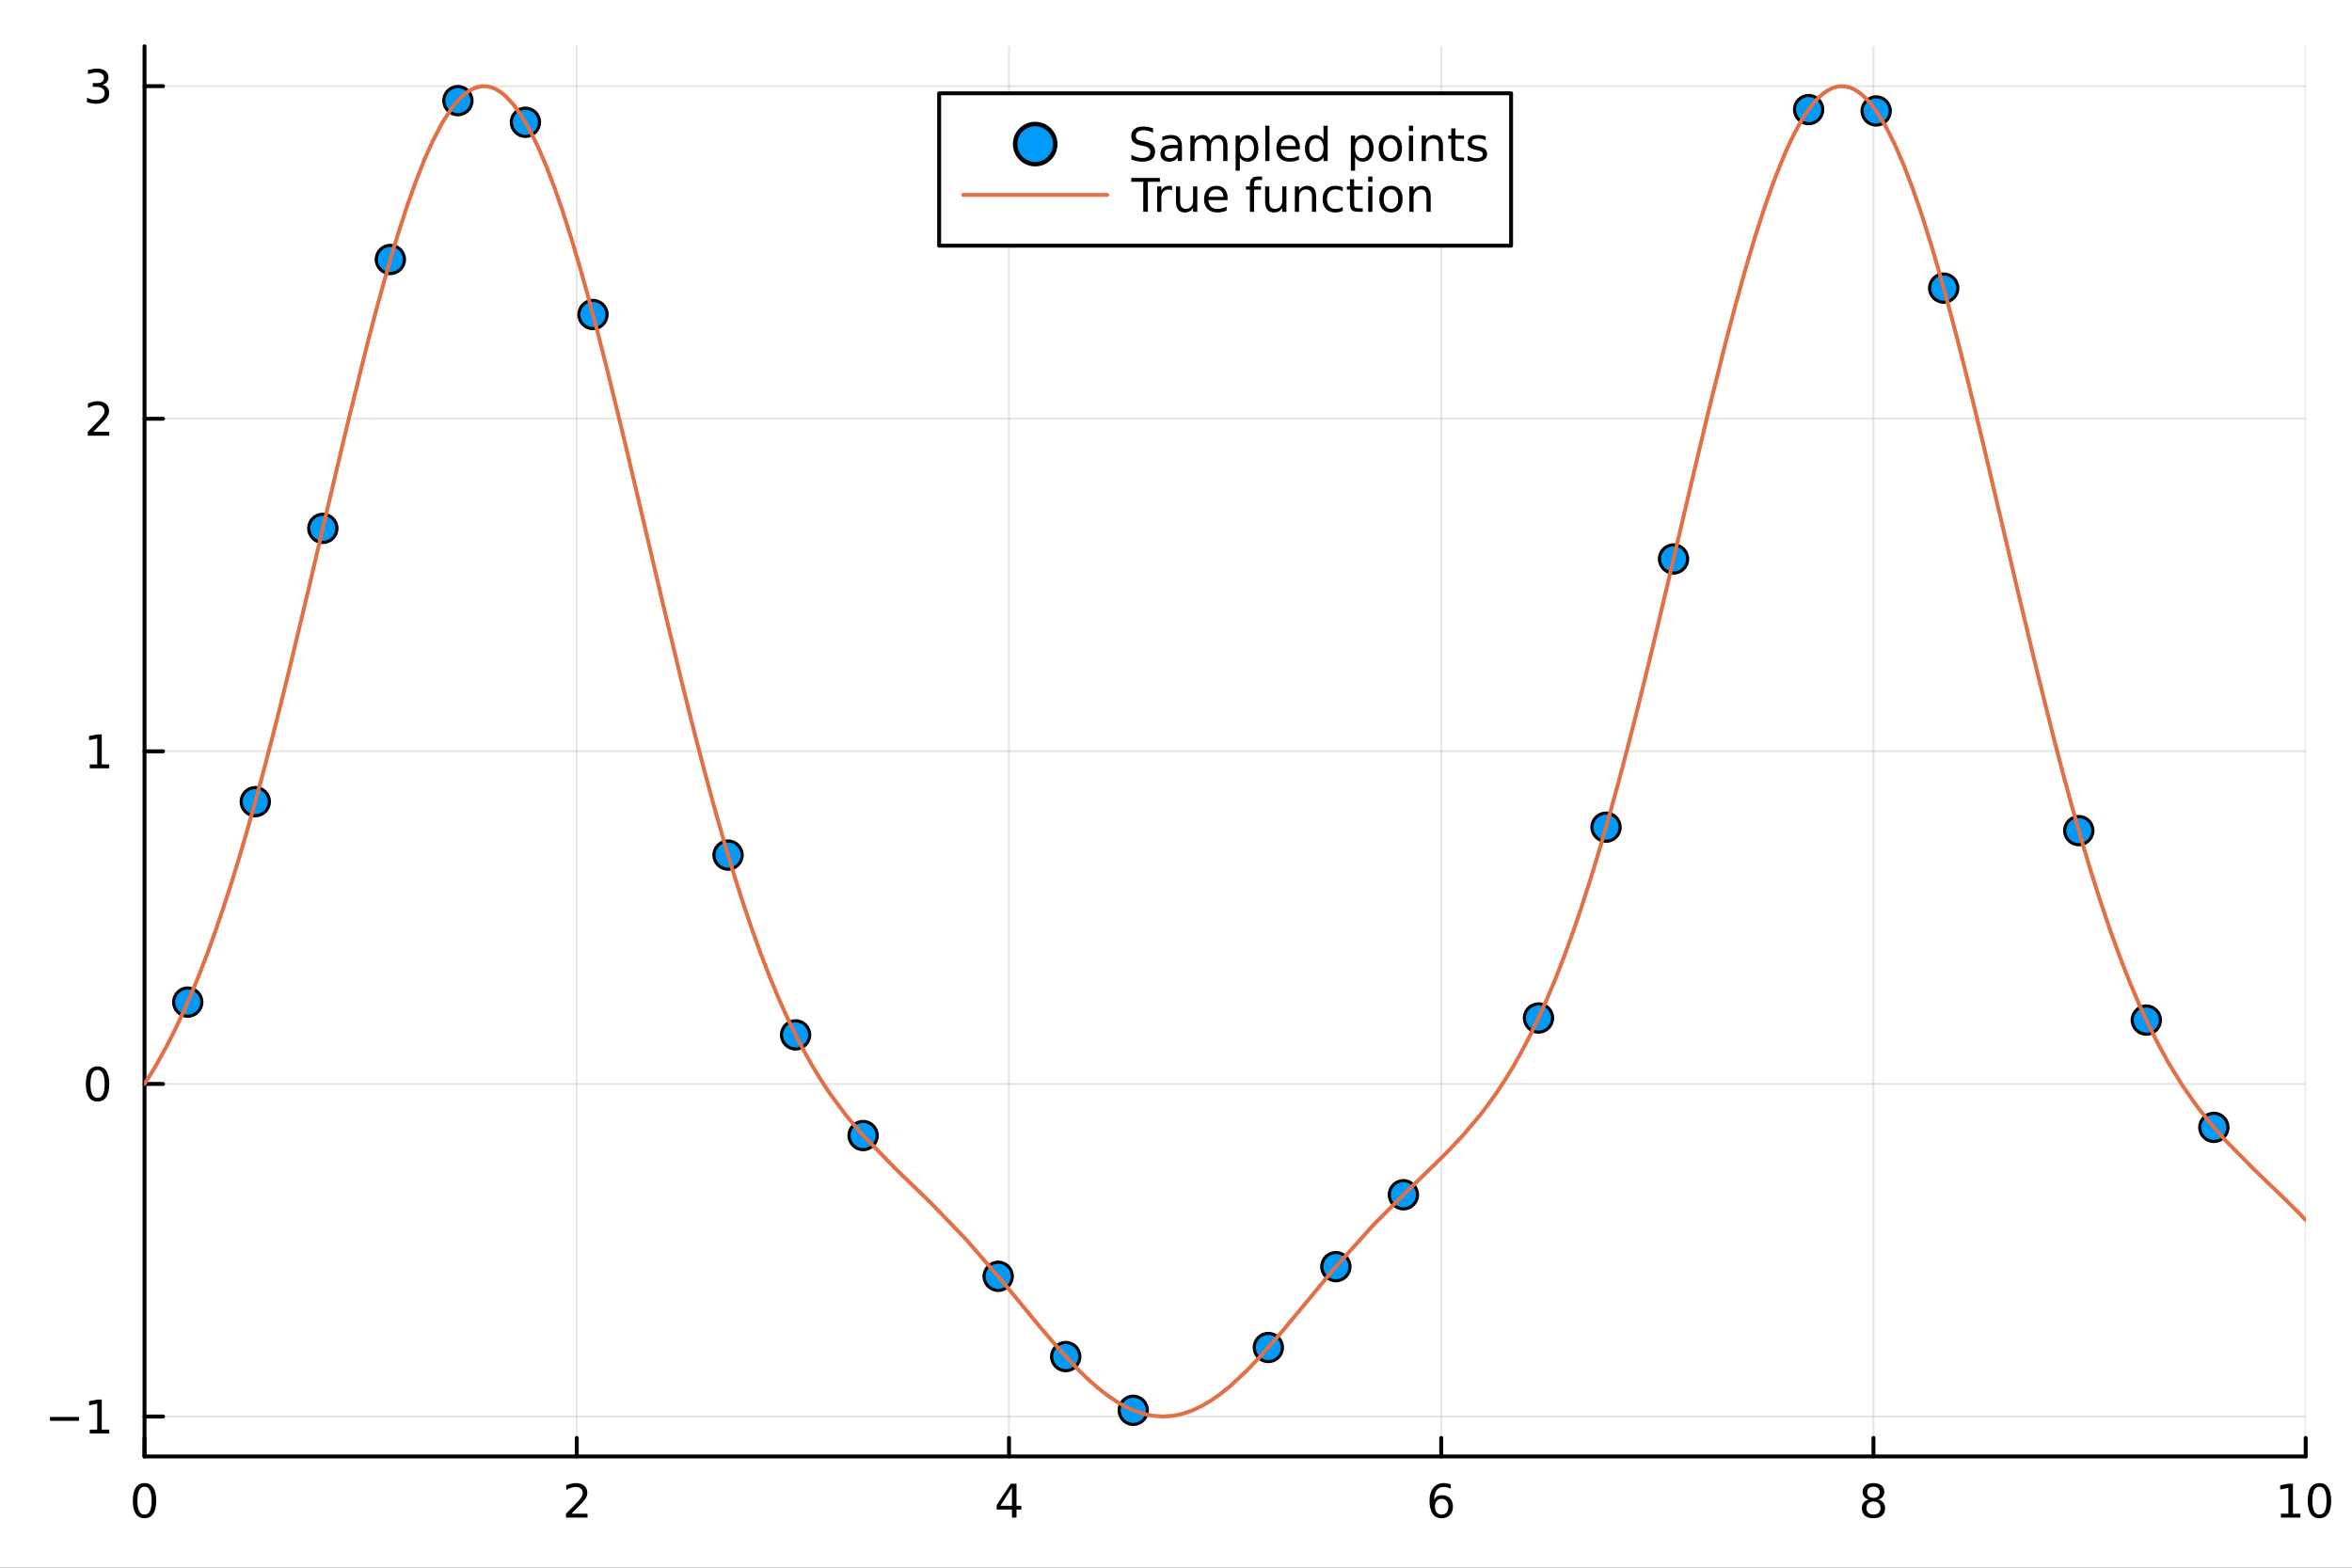 <?xml version="1.0" encoding="utf-8"?>
<svg xmlns="http://www.w3.org/2000/svg" xmlns:xlink="http://www.w3.org/1999/xlink" width="600" height="400" viewBox="0 0 2400 1600">
<rect x="0" y="0" width="2400" height="1600" fill="#333333" stroke="none"/>
<defs>
  <clipPath id="clip750">
    <rect x="0" y="0" width="2400" height="1600"/>
  </clipPath>
</defs>
<path clip-path="url(#clip750)" d="M0 1600 L2400 1600 L2400 0 L0 0  Z" fill="#ffffff" fill-rule="evenodd" fill-opacity="1"/>
<defs>
  <clipPath id="clip751">
    <rect x="480" y="0" width="1681" height="1600"/>
  </clipPath>
</defs>
<path clip-path="url(#clip750)" d="M147.478 1486.45 L2352.76 1486.45 L2352.76 47.244 L147.478 47.244  Z" fill="#ffffff" fill-rule="evenodd" fill-opacity="1"/>
<defs>
  <clipPath id="clip752">
    <rect x="147" y="47" width="2206" height="1440"/>
  </clipPath>
</defs>
<polyline clip-path="url(#clip752)" style="stroke:#000000; stroke-linecap:round; stroke-linejoin:round; stroke-width:2; stroke-opacity:0.1; fill:none" points="147.478,1486.45 147.478,47.244 "/>
<polyline clip-path="url(#clip752)" style="stroke:#000000; stroke-linecap:round; stroke-linejoin:round; stroke-width:2; stroke-opacity:0.1; fill:none" points="588.534,1486.45 588.534,47.244 "/>
<polyline clip-path="url(#clip752)" style="stroke:#000000; stroke-linecap:round; stroke-linejoin:round; stroke-width:2; stroke-opacity:0.1; fill:none" points="1029.59,1486.45 1029.59,47.244 "/>
<polyline clip-path="url(#clip752)" style="stroke:#000000; stroke-linecap:round; stroke-linejoin:round; stroke-width:2; stroke-opacity:0.1; fill:none" points="1470.64,1486.45 1470.64,47.244 "/>
<polyline clip-path="url(#clip752)" style="stroke:#000000; stroke-linecap:round; stroke-linejoin:round; stroke-width:2; stroke-opacity:0.1; fill:none" points="1911.7,1486.45 1911.7,47.244 "/>
<polyline clip-path="url(#clip752)" style="stroke:#000000; stroke-linecap:round; stroke-linejoin:round; stroke-width:2; stroke-opacity:0.1; fill:none" points="2352.76,1486.45 2352.76,47.244 "/>
<polyline clip-path="url(#clip750)" style="stroke:#000000; stroke-linecap:round; stroke-linejoin:round; stroke-width:4; stroke-opacity:1; fill:none" points="147.478,1486.45 2352.76,1486.45 "/>
<polyline clip-path="url(#clip750)" style="stroke:#000000; stroke-linecap:round; stroke-linejoin:round; stroke-width:4; stroke-opacity:1; fill:none" points="147.478,1486.45 147.478,1467.55 "/>
<polyline clip-path="url(#clip750)" style="stroke:#000000; stroke-linecap:round; stroke-linejoin:round; stroke-width:4; stroke-opacity:1; fill:none" points="588.534,1486.45 588.534,1467.55 "/>
<polyline clip-path="url(#clip750)" style="stroke:#000000; stroke-linecap:round; stroke-linejoin:round; stroke-width:4; stroke-opacity:1; fill:none" points="1029.59,1486.45 1029.59,1467.55 "/>
<polyline clip-path="url(#clip750)" style="stroke:#000000; stroke-linecap:round; stroke-linejoin:round; stroke-width:4; stroke-opacity:1; fill:none" points="1470.64,1486.45 1470.64,1467.55 "/>
<polyline clip-path="url(#clip750)" style="stroke:#000000; stroke-linecap:round; stroke-linejoin:round; stroke-width:4; stroke-opacity:1; fill:none" points="1911.7,1486.45 1911.7,1467.55 "/>
<polyline clip-path="url(#clip750)" style="stroke:#000000; stroke-linecap:round; stroke-linejoin:round; stroke-width:4; stroke-opacity:1; fill:none" points="2352.76,1486.45 2352.76,1467.55 "/>
<path clip-path="url(#clip750)" d="M147.478 1517.37 Q143.867 1517.37 142.038 1520.93 Q140.233 1524.47 140.233 1531.6 Q140.233 1538.71 142.038 1542.27 Q143.867 1545.82 147.478 1545.82 Q151.112 1545.82 152.918 1542.27 Q154.746 1538.71 154.746 1531.6 Q154.746 1524.47 152.918 1520.93 Q151.112 1517.37 147.478 1517.37 M147.478 1513.66 Q153.288 1513.66 156.344 1518.27 Q159.422 1522.85 159.422 1531.6 Q159.422 1540.33 156.344 1544.94 Q153.288 1549.52 147.478 1549.52 Q141.668 1549.52 138.589 1544.94 Q135.534 1540.33 135.534 1531.6 Q135.534 1522.85 138.589 1518.27 Q141.668 1513.66 147.478 1513.66 Z" fill="#000000" fill-rule="nonzero" fill-opacity="1" /><path clip-path="url(#clip750)" d="M583.186 1544.91 L599.506 1544.91 L599.506 1548.85 L577.561 1548.85 L577.561 1544.91 Q580.223 1542.16 584.807 1537.53 Q589.413 1532.88 590.594 1531.53 Q592.839 1529.01 593.719 1527.27 Q594.621 1525.51 594.621 1523.82 Q594.621 1521.07 592.677 1519.33 Q590.756 1517.6 587.654 1517.6 Q585.455 1517.6 583.001 1518.36 Q580.571 1519.13 577.793 1520.68 L577.793 1515.95 Q580.617 1514.82 583.071 1514.24 Q585.524 1513.66 587.561 1513.66 Q592.932 1513.66 596.126 1516.35 Q599.32 1519.03 599.32 1523.52 Q599.32 1525.65 598.51 1527.57 Q597.723 1529.47 595.617 1532.07 Q595.038 1532.74 591.936 1535.95 Q588.834 1539.15 583.186 1544.91 Z" fill="#000000" fill-rule="nonzero" fill-opacity="1" /><path clip-path="url(#clip750)" d="M1032.6 1518.36 L1020.79 1536.81 L1032.6 1536.81 L1032.6 1518.36 M1031.37 1514.29 L1037.25 1514.29 L1037.25 1536.81 L1042.18 1536.81 L1042.18 1540.7 L1037.25 1540.7 L1037.25 1548.85 L1032.6 1548.85 L1032.6 1540.7 L1017 1540.7 L1017 1536.19 L1031.37 1514.29 Z" fill="#000000" fill-rule="nonzero" fill-opacity="1" /><path clip-path="url(#clip750)" d="M1471.05 1529.7 Q1467.9 1529.7 1466.05 1531.86 Q1464.22 1534.01 1464.22 1537.76 Q1464.22 1541.49 1466.05 1543.66 Q1467.9 1545.82 1471.05 1545.82 Q1474.2 1545.82 1476.03 1543.66 Q1477.88 1541.49 1477.88 1537.76 Q1477.88 1534.01 1476.03 1531.86 Q1474.2 1529.7 1471.05 1529.7 M1480.33 1515.05 L1480.33 1519.31 Q1478.57 1518.48 1476.77 1518.04 Q1474.98 1517.6 1473.23 1517.6 Q1468.6 1517.6 1466.14 1520.72 Q1463.71 1523.85 1463.36 1530.17 Q1464.73 1528.15 1466.79 1527.09 Q1468.85 1526 1471.33 1526 Q1476.54 1526 1479.55 1529.17 Q1482.58 1532.32 1482.58 1537.76 Q1482.58 1543.08 1479.43 1546.3 Q1476.28 1549.52 1471.05 1549.52 Q1465.05 1549.52 1461.88 1544.94 Q1458.71 1540.33 1458.71 1531.6 Q1458.71 1523.41 1462.6 1518.55 Q1466.49 1513.66 1473.04 1513.66 Q1474.8 1513.66 1476.58 1514.01 Q1478.39 1514.36 1480.33 1515.05 Z" fill="#000000" fill-rule="nonzero" fill-opacity="1" /><path clip-path="url(#clip750)" d="M1911.7 1532.44 Q1908.37 1532.44 1906.45 1534.22 Q1904.55 1536 1904.55 1539.13 Q1904.55 1542.25 1906.45 1544.03 Q1908.37 1545.82 1911.7 1545.82 Q1915.03 1545.82 1916.95 1544.03 Q1918.88 1542.23 1918.88 1539.13 Q1918.88 1536 1916.95 1534.22 Q1915.06 1532.44 1911.7 1532.44 M1907.02 1530.45 Q1904.02 1529.7 1902.33 1527.64 Q1900.66 1525.58 1900.66 1522.62 Q1900.66 1518.48 1903.6 1516.07 Q1906.56 1513.66 1911.7 1513.66 Q1916.86 1513.66 1919.8 1516.07 Q1922.74 1518.48 1922.74 1522.62 Q1922.74 1525.58 1921.05 1527.64 Q1919.39 1529.7 1916.4 1530.45 Q1919.78 1531.23 1921.65 1533.52 Q1923.55 1535.82 1923.55 1539.13 Q1923.55 1544.15 1920.47 1546.83 Q1917.42 1549.52 1911.7 1549.52 Q1905.98 1549.52 1902.9 1546.83 Q1899.85 1544.15 1899.85 1539.13 Q1899.85 1535.82 1901.75 1533.52 Q1903.64 1531.23 1907.02 1530.45 M1905.31 1523.06 Q1905.31 1525.75 1906.98 1527.25 Q1908.67 1528.76 1911.7 1528.76 Q1914.71 1528.76 1916.4 1527.25 Q1918.11 1525.75 1918.11 1523.06 Q1918.11 1520.38 1916.4 1518.87 Q1914.71 1517.37 1911.7 1517.37 Q1908.67 1517.37 1906.98 1518.87 Q1905.31 1520.38 1905.31 1523.06 Z" fill="#000000" fill-rule="nonzero" fill-opacity="1" /><path clip-path="url(#clip750)" d="M2327.44 1544.91 L2335.08 1544.91 L2335.08 1518.55 L2326.77 1520.21 L2326.77 1515.95 L2335.04 1514.29 L2339.71 1514.29 L2339.71 1544.91 L2347.35 1544.91 L2347.35 1548.85 L2327.44 1548.85 L2327.44 1544.91 Z" fill="#000000" fill-rule="nonzero" fill-opacity="1" /><path clip-path="url(#clip750)" d="M2366.8 1517.37 Q2363.18 1517.37 2361.36 1520.93 Q2359.55 1524.47 2359.55 1531.6 Q2359.55 1538.71 2361.36 1542.27 Q2363.18 1545.82 2366.8 1545.82 Q2370.43 1545.82 2372.23 1542.27 Q2374.06 1538.71 2374.06 1531.6 Q2374.06 1524.47 2372.23 1520.93 Q2370.43 1517.37 2366.8 1517.37 M2366.8 1513.66 Q2372.61 1513.66 2375.66 1518.27 Q2378.74 1522.85 2378.74 1531.6 Q2378.74 1540.33 2375.66 1544.94 Q2372.61 1549.52 2366.8 1549.52 Q2360.99 1549.52 2357.91 1544.94 Q2354.85 1540.33 2354.85 1531.6 Q2354.85 1522.85 2357.91 1518.27 Q2360.99 1513.66 2366.8 1513.66 Z" fill="#000000" fill-rule="nonzero" fill-opacity="1" /><polyline clip-path="url(#clip752)" style="stroke:#000000; stroke-linecap:round; stroke-linejoin:round; stroke-width:2; stroke-opacity:0.1; fill:none" points="147.478,1445.72 2352.76,1445.72 "/>
<polyline clip-path="url(#clip752)" style="stroke:#000000; stroke-linecap:round; stroke-linejoin:round; stroke-width:2; stroke-opacity:0.1; fill:none" points="147.478,1106.27 2352.76,1106.27 "/>
<polyline clip-path="url(#clip752)" style="stroke:#000000; stroke-linecap:round; stroke-linejoin:round; stroke-width:2; stroke-opacity:0.1; fill:none" points="147.478,766.825 2352.76,766.825 "/>
<polyline clip-path="url(#clip752)" style="stroke:#000000; stroke-linecap:round; stroke-linejoin:round; stroke-width:2; stroke-opacity:0.1; fill:none" points="147.478,427.379 2352.76,427.379 "/>
<polyline clip-path="url(#clip752)" style="stroke:#000000; stroke-linecap:round; stroke-linejoin:round; stroke-width:2; stroke-opacity:0.1; fill:none" points="147.478,87.933 2352.76,87.933 "/>
<polyline clip-path="url(#clip750)" style="stroke:#000000; stroke-linecap:round; stroke-linejoin:round; stroke-width:4; stroke-opacity:1; fill:none" points="147.478,1486.45 147.478,47.244 "/>
<polyline clip-path="url(#clip750)" style="stroke:#000000; stroke-linecap:round; stroke-linejoin:round; stroke-width:4; stroke-opacity:1; fill:none" points="147.478,1445.72 166.376,1445.72 "/>
<polyline clip-path="url(#clip750)" style="stroke:#000000; stroke-linecap:round; stroke-linejoin:round; stroke-width:4; stroke-opacity:1; fill:none" points="147.478,1106.27 166.376,1106.27 "/>
<polyline clip-path="url(#clip750)" style="stroke:#000000; stroke-linecap:round; stroke-linejoin:round; stroke-width:4; stroke-opacity:1; fill:none" points="147.478,766.825 166.376,766.825 "/>
<polyline clip-path="url(#clip750)" style="stroke:#000000; stroke-linecap:round; stroke-linejoin:round; stroke-width:4; stroke-opacity:1; fill:none" points="147.478,427.379 166.376,427.379 "/>
<polyline clip-path="url(#clip750)" style="stroke:#000000; stroke-linecap:round; stroke-linejoin:round; stroke-width:4; stroke-opacity:1; fill:none" points="147.478,87.933 166.376,87.933 "/>
<path clip-path="url(#clip750)" d="M50.992 1446.17 L80.668 1446.17 L80.668 1450.1 L50.992 1450.1 L50.992 1446.17 Z" fill="#000000" fill-rule="nonzero" fill-opacity="1" /><path clip-path="url(#clip750)" d="M91.571 1459.06 L99.21 1459.06 L99.21 1432.7 L90.899 1434.36 L90.899 1430.1 L99.163 1428.44 L103.839 1428.44 L103.839 1459.06 L111.478 1459.06 L111.478 1463 L91.571 1463 L91.571 1459.06 Z" fill="#000000" fill-rule="nonzero" fill-opacity="1" /><path clip-path="url(#clip750)" d="M99.534 1092.07 Q95.922 1092.07 94.094 1095.63 Q92.288 1099.18 92.288 1106.3 Q92.288 1113.41 94.094 1116.98 Q95.922 1120.52 99.534 1120.52 Q103.168 1120.52 104.973 1116.98 Q106.802 1113.41 106.802 1106.3 Q106.802 1099.18 104.973 1095.63 Q103.168 1092.07 99.534 1092.07 M99.534 1088.37 Q105.344 1088.37 108.399 1092.97 Q111.478 1097.56 111.478 1106.3 Q111.478 1115.03 108.399 1119.64 Q105.344 1124.22 99.534 1124.22 Q93.723 1124.22 90.645 1119.64 Q87.589 1115.03 87.589 1106.3 Q87.589 1097.56 90.645 1092.97 Q93.723 1088.37 99.534 1088.37 Z" fill="#000000" fill-rule="nonzero" fill-opacity="1" /><path clip-path="url(#clip750)" d="M91.571 780.169 L99.21 780.169 L99.21 753.804 L90.899 755.47 L90.899 751.211 L99.163 749.545 L103.839 749.545 L103.839 780.169 L111.478 780.169 L111.478 784.105 L91.571 784.105 L91.571 780.169 Z" fill="#000000" fill-rule="nonzero" fill-opacity="1" /><path clip-path="url(#clip750)" d="M95.159 440.724 L111.478 440.724 L111.478 444.659 L89.534 444.659 L89.534 440.724 Q92.196 437.969 96.779 433.339 Q101.385 428.687 102.566 427.344 Q104.811 424.821 105.691 423.085 Q106.594 421.326 106.594 419.636 Q106.594 416.881 104.649 415.145 Q102.728 413.409 99.626 413.409 Q97.427 413.409 94.973 414.173 Q92.543 414.937 89.765 416.488 L89.765 411.766 Q92.589 410.631 95.043 410.053 Q97.496 409.474 99.534 409.474 Q104.904 409.474 108.098 412.159 Q111.293 414.844 111.293 419.335 Q111.293 421.465 110.483 423.386 Q109.696 425.284 107.589 427.877 Q107.01 428.548 103.909 431.765 Q100.807 434.96 95.159 440.724 Z" fill="#000000" fill-rule="nonzero" fill-opacity="1" /><path clip-path="url(#clip750)" d="M104.348 86.579 Q107.705 87.297 109.58 89.565 Q111.478 91.834 111.478 95.167 Q111.478 100.283 107.959 103.084 Q104.441 105.884 97.96 105.884 Q95.784 105.884 93.469 105.445 Q91.177 105.028 88.723 104.172 L88.723 99.658 Q90.668 100.792 92.983 101.371 Q95.297 101.949 97.821 101.949 Q102.219 101.949 104.51 100.213 Q106.825 98.477 106.825 95.167 Q106.825 92.111 104.672 90.398 Q102.543 88.662 98.723 88.662 L94.696 88.662 L94.696 84.82 L98.909 84.82 Q102.358 84.82 104.186 83.454 Q106.015 82.065 106.015 79.473 Q106.015 76.811 104.117 75.398 Q102.242 73.963 98.723 73.963 Q96.802 73.963 94.603 74.38 Q92.404 74.797 89.765 75.676 L89.765 71.51 Q92.427 70.769 94.742 70.399 Q97.08 70.028 99.14 70.028 Q104.464 70.028 107.566 72.459 Q110.668 74.866 110.668 78.987 Q110.668 81.857 109.024 83.848 Q107.381 85.815 104.348 86.579 Z" fill="#000000" fill-rule="nonzero" fill-opacity="1" /><circle clip-path="url(#clip752)" cx="191.583" cy="1022.77" r="14.4" fill="#009af9" fill-rule="evenodd" fill-opacity="1" stroke="#000000" stroke-opacity="1" stroke-width="3.2"/>
<circle clip-path="url(#clip752)" cx="1294.22" cy="1375.28" r="14.4" fill="#009af9" fill-rule="evenodd" fill-opacity="1" stroke="#000000" stroke-opacity="1" stroke-width="3.2"/>
<circle clip-path="url(#clip752)" cx="742.903" cy="872.699" r="14.4" fill="#009af9" fill-rule="evenodd" fill-opacity="1" stroke="#000000" stroke-opacity="1" stroke-width="3.2"/>
<circle clip-path="url(#clip752)" cx="1845.54" cy="111.841" r="14.4" fill="#009af9" fill-rule="evenodd" fill-opacity="1" stroke="#000000" stroke-opacity="1" stroke-width="3.2"/>
<circle clip-path="url(#clip752)" cx="467.243" cy="102.702" r="14.4" fill="#009af9" fill-rule="evenodd" fill-opacity="1" stroke="#000000" stroke-opacity="1" stroke-width="3.2"/>
<circle clip-path="url(#clip752)" cx="1569.88" cy="1039" r="14.4" fill="#009af9" fill-rule="evenodd" fill-opacity="1" stroke="#000000" stroke-opacity="1" stroke-width="3.2"/>
<circle clip-path="url(#clip752)" cx="1018.56" cy="1302.61" r="14.4" fill="#009af9" fill-rule="evenodd" fill-opacity="1" stroke="#000000" stroke-opacity="1" stroke-width="3.2"/>
<circle clip-path="url(#clip752)" cx="2121.2" cy="847.731" r="14.4" fill="#009af9" fill-rule="evenodd" fill-opacity="1" stroke="#000000" stroke-opacity="1" stroke-width="3.2"/>
<circle clip-path="url(#clip752)" cx="329.413" cy="539.246" r="14.4" fill="#009af9" fill-rule="evenodd" fill-opacity="1" stroke="#000000" stroke-opacity="1" stroke-width="3.2"/>
<circle clip-path="url(#clip752)" cx="1432.05" cy="1219.38" r="14.4" fill="#009af9" fill-rule="evenodd" fill-opacity="1" stroke="#000000" stroke-opacity="1" stroke-width="3.2"/>
<circle clip-path="url(#clip752)" cx="880.733" cy="1158.95" r="14.4" fill="#009af9" fill-rule="evenodd" fill-opacity="1" stroke="#000000" stroke-opacity="1" stroke-width="3.2"/>
<circle clip-path="url(#clip752)" cx="1983.37" cy="294.052" r="14.4" fill="#009af9" fill-rule="evenodd" fill-opacity="1" stroke="#000000" stroke-opacity="1" stroke-width="3.2"/>
<circle clip-path="url(#clip752)" cx="605.073" cy="321.006" r="14.4" fill="#009af9" fill-rule="evenodd" fill-opacity="1" stroke="#000000" stroke-opacity="1" stroke-width="3.2"/>
<circle clip-path="url(#clip752)" cx="1707.71" cy="570.48" r="14.4" fill="#009af9" fill-rule="evenodd" fill-opacity="1" stroke="#000000" stroke-opacity="1" stroke-width="3.2"/>
<circle clip-path="url(#clip752)" cx="1156.39" cy="1439.38" r="14.4" fill="#009af9" fill-rule="evenodd" fill-opacity="1" stroke="#000000" stroke-opacity="1" stroke-width="3.2"/>
<circle clip-path="url(#clip752)" cx="2259.03" cy="1150.61" r="14.4" fill="#009af9" fill-rule="evenodd" fill-opacity="1" stroke="#000000" stroke-opacity="1" stroke-width="3.2"/>
<circle clip-path="url(#clip752)" cx="260.498" cy="818.178" r="14.4" fill="#009af9" fill-rule="evenodd" fill-opacity="1" stroke="#000000" stroke-opacity="1" stroke-width="3.2"/>
<circle clip-path="url(#clip752)" cx="1363.14" cy="1292.76" r="14.4" fill="#009af9" fill-rule="evenodd" fill-opacity="1" stroke="#000000" stroke-opacity="1" stroke-width="3.2"/>
<circle clip-path="url(#clip752)" cx="811.818" cy="1056.22" r="14.4" fill="#009af9" fill-rule="evenodd" fill-opacity="1" stroke="#000000" stroke-opacity="1" stroke-width="3.2"/>
<circle clip-path="url(#clip752)" cx="1914.46" cy="113.256" r="14.4" fill="#009af9" fill-rule="evenodd" fill-opacity="1" stroke="#000000" stroke-opacity="1" stroke-width="3.2"/>
<circle clip-path="url(#clip752)" cx="536.158" cy="124.789" r="14.4" fill="#009af9" fill-rule="evenodd" fill-opacity="1" stroke="#000000" stroke-opacity="1" stroke-width="3.2"/>
<circle clip-path="url(#clip752)" cx="1638.8" cy="844.241" r="14.4" fill="#009af9" fill-rule="evenodd" fill-opacity="1" stroke="#000000" stroke-opacity="1" stroke-width="3.2"/>
<circle clip-path="url(#clip752)" cx="1087.48" cy="1384.55" r="14.4" fill="#009af9" fill-rule="evenodd" fill-opacity="1" stroke="#000000" stroke-opacity="1" stroke-width="3.2"/>
<circle clip-path="url(#clip752)" cx="2190.12" cy="1041.13" r="14.4" fill="#009af9" fill-rule="evenodd" fill-opacity="1" stroke="#000000" stroke-opacity="1" stroke-width="3.2"/>
<circle clip-path="url(#clip752)" cx="398.328" cy="264.821" r="14.4" fill="#009af9" fill-rule="evenodd" fill-opacity="1" stroke="#000000" stroke-opacity="1" stroke-width="3.2"/>
<polyline clip-path="url(#clip752)" style="stroke:#e26f46; stroke-linecap:round; stroke-linejoin:round; stroke-width:4; stroke-opacity:1; fill:none" points="147.478,1106.27 151.067,1100.65 154.657,1094.85 158.246,1088.85 161.835,1082.66 170.133,1067.52 178.43,1051.21 186.727,1033.65 195.025,1014.79 203.322,994.585 211.619,973.007 219.916,950.041 228.214,925.684 236.511,899.953 244.808,872.877 253.106,844.502 261.403,814.893 269.7,784.126 277.997,752.299 286.295,719.52 294.592,685.916 314.537,602.623 334.482,517.616 354.428,433.448 374.373,352.875 382.805,320.58 391.236,289.642 399.668,260.266 408.1,232.649 416.532,206.98 424.963,183.437 433.395,162.185 441.827,143.374 450.986,125.861 460.145,111.535 464.725,105.606 469.305,100.517 473.884,96.279 478.464,92.901 483.043,90.391 487.623,88.753 492.203,87.992 496.782,88.109 501.362,89.104 505.941,90.975 510.521,93.717 515.101,97.324 523.545,106.219 531.989,117.964 540.433,132.474 548.877,149.646 557.321,169.354 565.765,191.46 574.209,215.806 582.653,242.223 591.705,272.636 600.758,304.982 609.811,339.01 618.864,374.464 636.97,448.594 655.075,525.265 676.053,614.582 697.03,701.633 707.519,743.505 718.007,783.911 728.496,822.623 738.984,859.453 748.306,890.485 757.627,919.839 766.948,947.465 776.269,973.339 785.59,997.46 794.911,1019.85 804.232,1040.56 813.553,1059.66 821.727,1075.14 829.9,1089.5 838.074,1102.83 846.248,1115.2 862.595,1137.44 878.943,1156.94 914.589,1193.65 950.235,1228.08 986.093,1265.31 1021.95,1306.67 1041.77,1330.71 1061.6,1354.74 1081.42,1377.83 1101.24,1398.98 1110.67,1408.06 1120.1,1416.36 1129.53,1423.79 1138.96,1430.24 1148.39,1435.66 1157.83,1439.96 1167.26,1443.09 1176.69,1445.02 1186.49,1445.72 1196.3,1445.07 1206.1,1443.1 1215.91,1439.82 1225.71,1435.28 1235.52,1429.54 1245.32,1422.68 1255.13,1414.8 1271.64,1399.48 1288.15,1382.09 1304.65,1363.2 1321.16,1343.43 1361.47,1294.72 1401.78,1249.77 1438.71,1212.95 1475.63,1176.99 1492.69,1158.91 1509.74,1138.76 1518.26,1127.65 1526.79,1115.7 1535.32,1102.82 1543.84,1088.89 1552.48,1073.63 1561.12,1057.11 1569.75,1039.28 1578.39,1020.04 1587.03,999.366 1595.66,977.208 1604.3,953.548 1612.93,928.381 1622.61,898.403 1632.29,866.6 1641.97,833.048 1651.65,797.855 1661.33,761.158 1671.01,723.124 1680.69,683.948 1690.37,643.85 1707.91,569.636 1725.45,494.834 1742.99,421.24 1760.54,350.748 1770.58,312.532 1780.62,276.315 1790.66,242.44 1800.7,211.232 1810.75,182.997 1820.79,158.015 1825.81,146.824 1830.83,136.537 1835.85,127.181 1840.87,118.779 1845.52,111.87 1850.17,105.813 1854.82,100.621 1859.47,96.306 1864.12,92.877 1868.77,90.343 1873.42,88.708 1878.06,87.976 1882.71,88.15 1887.36,89.227 1892.01,91.207 1896.66,94.085 1901.31,97.854 1905.96,102.505 1910.61,108.03 1915.26,114.415 1924.42,129.47 1933.59,147.685 1942.76,168.908 1951.92,192.958 1961.09,219.637 1970.26,248.724 1979.42,279.984 1988.59,313.166 1997.49,346.975 2006.39,382.104 2015.29,418.303 2024.19,455.321 2041.99,530.813 2059.79,606.643 2078.04,682.848 2096.29,755.817 2105.41,790.636 2114.54,824.147 2123.66,856.229 2132.78,886.783 2142.78,918.42 2152.78,948.072 2162.77,975.709 2172.77,1001.33 2182.77,1024.98 2192.76,1046.7 2202.76,1066.59 2212.75,1084.76 2227.28,1108.37 2241.8,1129.08 2256.32,1147.4 2270.84,1163.87 2299.88,1193.34 2328.92,1221.3 2334.88,1227.13 2340.84,1233.03 2346.8,1239.03 2352.76,1245.13 "/>
<path clip-path="url(#clip750)" d="M958.315 250.738 L1541.92 250.738 L1541.92 95.218 L958.315 95.218  Z" fill="#ffffff" fill-rule="evenodd" fill-opacity="1"/>
<polyline clip-path="url(#clip750)" style="stroke:#000000; stroke-linecap:round; stroke-linejoin:round; stroke-width:4; stroke-opacity:1; fill:none" points="958.315,250.738 1541.92,250.738 1541.92,95.218 958.315,95.218 958.315,250.738 "/>
<circle clip-path="url(#clip750)" cx="1056.33" cy="147.058" r="20.48" fill="#009af9" fill-rule="evenodd" fill-opacity="1" stroke="#000000" stroke-opacity="1" stroke-width="4.551"/>
<path clip-path="url(#clip750)" d="M1176.58 130.912 L1176.58 135.472 Q1173.92 134.199 1171.56 133.574 Q1169.2 132.949 1167 132.949 Q1163.18 132.949 1161.1 134.43 Q1159.04 135.912 1159.04 138.643 Q1159.04 140.935 1160.4 142.115 Q1161.79 143.273 1165.64 143.99 L1168.46 144.569 Q1173.69 145.565 1176.17 148.088 Q1178.67 150.588 1178.67 154.801 Q1178.67 159.824 1175.29 162.416 Q1171.93 165.009 1165.43 165.009 Q1162.97 165.009 1160.2 164.453 Q1157.44 163.898 1154.48 162.81 L1154.48 157.995 Q1157.33 159.592 1160.06 160.402 Q1162.79 161.213 1165.43 161.213 Q1169.43 161.213 1171.61 159.639 Q1173.78 158.064 1173.78 155.148 Q1173.78 152.602 1172.21 151.166 Q1170.66 149.731 1167.09 149.014 L1164.25 148.458 Q1159.02 147.416 1156.68 145.194 Q1154.34 142.972 1154.34 139.014 Q1154.34 134.43 1157.56 131.791 Q1160.8 129.153 1166.47 129.153 Q1168.9 129.153 1171.42 129.592 Q1173.95 130.032 1176.58 130.912 Z" fill="#000000" fill-rule="nonzero" fill-opacity="1" /><path clip-path="url(#clip750)" d="M1197.56 151.305 Q1192.39 151.305 1190.4 152.486 Q1188.41 153.666 1188.41 156.514 Q1188.41 158.782 1189.89 160.125 Q1191.4 161.444 1193.97 161.444 Q1197.51 161.444 1199.64 158.944 Q1201.79 156.421 1201.79 152.254 L1201.79 151.305 L1197.56 151.305 M1206.05 149.546 L1206.05 164.338 L1201.79 164.338 L1201.79 160.402 Q1200.33 162.763 1198.16 163.898 Q1195.98 165.009 1192.83 165.009 Q1188.85 165.009 1186.49 162.787 Q1184.15 160.541 1184.15 156.791 Q1184.15 152.416 1187.07 150.194 Q1190.01 147.972 1195.82 147.972 L1201.79 147.972 L1201.79 147.555 Q1201.79 144.615 1199.85 143.018 Q1197.93 141.398 1194.43 141.398 Q1192.21 141.398 1190.1 141.93 Q1188 142.463 1186.05 143.527 L1186.05 139.592 Q1188.39 138.69 1190.59 138.25 Q1192.79 137.787 1194.87 137.787 Q1200.5 137.787 1203.27 140.703 Q1206.05 143.62 1206.05 149.546 Z" fill="#000000" fill-rule="nonzero" fill-opacity="1" /><path clip-path="url(#clip750)" d="M1235.01 143.389 Q1236.61 140.518 1238.83 139.153 Q1241.05 137.787 1244.06 137.787 Q1248.11 137.787 1250.31 140.634 Q1252.51 143.458 1252.51 148.689 L1252.51 164.338 L1248.23 164.338 L1248.23 148.828 Q1248.23 145.102 1246.91 143.296 Q1245.59 141.49 1242.88 141.49 Q1239.57 141.49 1237.65 143.69 Q1235.73 145.889 1235.73 149.685 L1235.73 164.338 L1231.45 164.338 L1231.45 148.828 Q1231.45 145.078 1230.13 143.296 Q1228.81 141.49 1226.05 141.49 Q1222.79 141.49 1220.87 143.713 Q1218.95 145.912 1218.95 149.685 L1218.95 164.338 L1214.66 164.338 L1214.66 138.412 L1218.95 138.412 L1218.95 142.44 Q1220.4 140.055 1222.44 138.921 Q1224.48 137.787 1227.28 137.787 Q1230.1 137.787 1232.07 139.222 Q1234.06 140.657 1235.01 143.389 Z" fill="#000000" fill-rule="nonzero" fill-opacity="1" /><path clip-path="url(#clip750)" d="M1265.13 160.449 L1265.13 174.199 L1260.84 174.199 L1260.84 138.412 L1265.13 138.412 L1265.13 142.347 Q1266.47 140.032 1268.51 138.921 Q1270.57 137.787 1273.41 137.787 Q1278.13 137.787 1281.07 141.537 Q1284.04 145.287 1284.04 151.398 Q1284.04 157.509 1281.07 161.259 Q1278.13 165.009 1273.41 165.009 Q1270.57 165.009 1268.51 163.898 Q1266.47 162.763 1265.13 160.449 M1279.62 151.398 Q1279.62 146.699 1277.67 144.037 Q1275.75 141.352 1272.37 141.352 Q1268.99 141.352 1267.05 144.037 Q1265.13 146.699 1265.13 151.398 Q1265.13 156.097 1267.05 158.782 Q1268.99 161.444 1272.37 161.444 Q1275.75 161.444 1277.67 158.782 Q1279.62 156.097 1279.62 151.398 Z" fill="#000000" fill-rule="nonzero" fill-opacity="1" /><path clip-path="url(#clip750)" d="M1291.1 128.319 L1295.36 128.319 L1295.36 164.338 L1291.1 164.338 L1291.1 128.319 Z" fill="#000000" fill-rule="nonzero" fill-opacity="1" /><path clip-path="url(#clip750)" d="M1326.44 150.31 L1326.44 152.393 L1306.86 152.393 Q1307.14 156.791 1309.5 159.106 Q1311.88 161.398 1316.12 161.398 Q1318.57 161.398 1320.87 160.796 Q1323.18 160.194 1325.45 158.99 L1325.45 163.018 Q1323.16 163.99 1320.75 164.5 Q1318.34 165.009 1315.87 165.009 Q1309.66 165.009 1306.03 161.398 Q1302.42 157.787 1302.42 151.629 Q1302.42 145.264 1305.84 141.537 Q1309.29 137.787 1315.13 137.787 Q1320.36 137.787 1323.39 141.166 Q1326.44 144.523 1326.44 150.31 M1322.19 149.06 Q1322.14 145.565 1320.22 143.481 Q1318.32 141.398 1315.17 141.398 Q1311.61 141.398 1309.45 143.412 Q1307.32 145.426 1307 149.083 L1322.19 149.06 Z" fill="#000000" fill-rule="nonzero" fill-opacity="1" /><path clip-path="url(#clip750)" d="M1350.5 142.347 L1350.5 128.319 L1354.75 128.319 L1354.75 164.338 L1350.5 164.338 L1350.5 160.449 Q1349.15 162.763 1347.09 163.898 Q1345.06 165.009 1342.19 165.009 Q1337.49 165.009 1334.52 161.259 Q1331.58 157.509 1331.58 151.398 Q1331.58 145.287 1334.52 141.537 Q1337.49 137.787 1342.19 137.787 Q1345.06 137.787 1347.09 138.921 Q1349.15 140.032 1350.5 142.347 M1335.98 151.398 Q1335.98 156.097 1337.9 158.782 Q1339.85 161.444 1343.23 161.444 Q1346.61 161.444 1348.55 158.782 Q1350.5 156.097 1350.5 151.398 Q1350.5 146.699 1348.55 144.037 Q1346.61 141.352 1343.23 141.352 Q1339.85 141.352 1337.9 144.037 Q1335.98 146.699 1335.98 151.398 Z" fill="#000000" fill-rule="nonzero" fill-opacity="1" /><path clip-path="url(#clip750)" d="M1382.72 160.449 L1382.72 174.199 L1378.44 174.199 L1378.44 138.412 L1382.72 138.412 L1382.72 142.347 Q1384.06 140.032 1386.1 138.921 Q1388.16 137.787 1391 137.787 Q1395.73 137.787 1398.67 141.537 Q1401.63 145.287 1401.63 151.398 Q1401.63 157.509 1398.67 161.259 Q1395.73 165.009 1391 165.009 Q1388.16 165.009 1386.1 163.898 Q1384.06 162.763 1382.72 160.449 M1397.21 151.398 Q1397.21 146.699 1395.26 144.037 Q1393.34 141.352 1389.96 141.352 Q1386.58 141.352 1384.64 144.037 Q1382.72 146.699 1382.72 151.398 Q1382.72 156.097 1384.64 158.782 Q1386.58 161.444 1389.96 161.444 Q1393.34 161.444 1395.26 158.782 Q1397.21 156.097 1397.21 151.398 Z" fill="#000000" fill-rule="nonzero" fill-opacity="1" /><path clip-path="url(#clip750)" d="M1418.74 141.398 Q1415.31 141.398 1413.32 144.083 Q1411.33 146.745 1411.33 151.398 Q1411.33 156.051 1413.3 158.736 Q1415.29 161.398 1418.74 161.398 Q1422.14 161.398 1424.13 158.713 Q1426.12 156.027 1426.12 151.398 Q1426.12 146.791 1424.13 144.106 Q1422.14 141.398 1418.74 141.398 M1418.74 137.787 Q1424.29 137.787 1427.46 141.398 Q1430.63 145.009 1430.63 151.398 Q1430.63 157.764 1427.46 161.398 Q1424.29 165.009 1418.74 165.009 Q1413.16 165.009 1409.99 161.398 Q1406.84 157.764 1406.84 151.398 Q1406.84 145.009 1409.99 141.398 Q1413.16 137.787 1418.74 137.787 Z" fill="#000000" fill-rule="nonzero" fill-opacity="1" /><path clip-path="url(#clip750)" d="M1437.69 138.412 L1441.95 138.412 L1441.95 164.338 L1437.69 164.338 L1437.69 138.412 M1437.69 128.319 L1441.95 128.319 L1441.95 133.713 L1437.69 133.713 L1437.69 128.319 Z" fill="#000000" fill-rule="nonzero" fill-opacity="1" /><path clip-path="url(#clip750)" d="M1472.42 148.689 L1472.42 164.338 L1468.16 164.338 L1468.16 148.828 Q1468.16 145.148 1466.72 143.319 Q1465.29 141.49 1462.42 141.49 Q1458.97 141.49 1456.98 143.69 Q1454.99 145.889 1454.99 149.685 L1454.99 164.338 L1450.7 164.338 L1450.7 138.412 L1454.99 138.412 L1454.99 142.44 Q1456.51 140.102 1458.57 138.944 Q1460.66 137.787 1463.37 137.787 Q1467.83 137.787 1470.12 140.565 Q1472.42 143.319 1472.42 148.689 Z" fill="#000000" fill-rule="nonzero" fill-opacity="1" /><path clip-path="url(#clip750)" d="M1485.12 131.051 L1485.12 138.412 L1493.9 138.412 L1493.9 141.722 L1485.12 141.722 L1485.12 155.796 Q1485.12 158.967 1485.98 159.87 Q1486.86 160.773 1489.52 160.773 L1493.9 160.773 L1493.9 164.338 L1489.52 164.338 Q1484.59 164.338 1482.72 162.509 Q1480.84 160.657 1480.84 155.796 L1480.84 141.722 L1477.72 141.722 L1477.72 138.412 L1480.84 138.412 L1480.84 131.051 L1485.12 131.051 Z" fill="#000000" fill-rule="nonzero" fill-opacity="1" /><path clip-path="url(#clip750)" d="M1516.03 139.176 L1516.03 143.203 Q1514.22 142.277 1512.28 141.815 Q1510.33 141.352 1508.25 141.352 Q1505.08 141.352 1503.48 142.324 Q1501.91 143.296 1501.91 145.24 Q1501.91 146.722 1503.04 147.578 Q1504.18 148.412 1507.6 149.176 L1509.06 149.5 Q1513.6 150.472 1515.49 152.254 Q1517.42 154.014 1517.42 157.185 Q1517.42 160.796 1514.55 162.902 Q1511.7 165.009 1506.7 165.009 Q1504.62 165.009 1502.35 164.592 Q1500.1 164.199 1497.6 163.388 L1497.6 158.99 Q1499.96 160.217 1502.25 160.842 Q1504.55 161.444 1506.79 161.444 Q1509.8 161.444 1511.42 160.426 Q1513.04 159.384 1513.04 157.509 Q1513.04 155.773 1511.86 154.847 Q1510.7 153.921 1506.74 153.064 L1505.26 152.717 Q1501.31 151.884 1499.55 150.171 Q1497.79 148.435 1497.79 145.426 Q1497.79 141.768 1500.38 139.778 Q1502.97 137.787 1507.74 137.787 Q1510.1 137.787 1512.18 138.134 Q1514.27 138.481 1516.03 139.176 Z" fill="#000000" fill-rule="nonzero" fill-opacity="1" /><polyline clip-path="url(#clip750)" style="stroke:#e26f46; stroke-linecap:round; stroke-linejoin:round; stroke-width:4; stroke-opacity:1; fill:none" points="982.818,198.898 1129.84,198.898 "/>
<path clip-path="url(#clip750)" d="M1154.34 181.618 L1183.58 181.618 L1183.58 185.553 L1171.31 185.553 L1171.31 216.178 L1166.61 216.178 L1166.61 185.553 L1154.34 185.553 L1154.34 181.618 Z" fill="#000000" fill-rule="nonzero" fill-opacity="1" /><path clip-path="url(#clip750)" d="M1195.96 194.233 Q1195.24 193.817 1194.39 193.631 Q1193.55 193.423 1192.53 193.423 Q1188.92 193.423 1186.98 195.784 Q1185.06 198.122 1185.06 202.52 L1185.06 216.178 L1180.77 216.178 L1180.77 190.252 L1185.06 190.252 L1185.06 194.28 Q1186.4 191.918 1188.55 190.784 Q1190.7 189.627 1193.78 189.627 Q1194.22 189.627 1194.76 189.696 Q1195.29 189.743 1195.94 189.858 L1195.96 194.233 Z" fill="#000000" fill-rule="nonzero" fill-opacity="1" /><path clip-path="url(#clip750)" d="M1199.99 205.946 L1199.99 190.252 L1204.25 190.252 L1204.25 205.784 Q1204.25 209.465 1205.68 211.316 Q1207.12 213.145 1209.99 213.145 Q1213.44 213.145 1215.43 210.946 Q1217.44 208.747 1217.44 204.951 L1217.44 190.252 L1221.7 190.252 L1221.7 216.178 L1217.44 216.178 L1217.44 212.196 Q1215.89 214.557 1213.83 215.715 Q1211.79 216.849 1209.08 216.849 Q1204.62 216.849 1202.3 214.071 Q1199.99 211.293 1199.99 205.946 M1210.7 189.627 L1210.7 189.627 Z" fill="#000000" fill-rule="nonzero" fill-opacity="1" /><path clip-path="url(#clip750)" d="M1252.65 202.15 L1252.65 204.233 L1233.07 204.233 Q1233.34 208.631 1235.7 210.946 Q1238.09 213.238 1242.32 213.238 Q1244.78 213.238 1247.07 212.636 Q1249.39 212.034 1251.65 210.83 L1251.65 214.858 Q1249.36 215.83 1246.95 216.34 Q1244.55 216.849 1242.07 216.849 Q1235.87 216.849 1232.23 213.238 Q1228.62 209.627 1228.62 203.469 Q1228.62 197.104 1232.05 193.377 Q1235.5 189.627 1241.33 189.627 Q1246.56 189.627 1249.59 193.006 Q1252.65 196.363 1252.65 202.15 M1248.39 200.9 Q1248.34 197.405 1246.42 195.321 Q1244.52 193.238 1241.38 193.238 Q1237.81 193.238 1235.66 195.252 Q1233.53 197.266 1233.2 200.923 L1248.39 200.9 Z" fill="#000000" fill-rule="nonzero" fill-opacity="1" /><path clip-path="url(#clip750)" d="M1287.83 180.159 L1287.83 183.701 L1283.76 183.701 Q1281.47 183.701 1280.57 184.627 Q1279.69 185.553 1279.69 187.96 L1279.69 190.252 L1286.7 190.252 L1286.7 193.562 L1279.69 193.562 L1279.69 216.178 L1275.4 216.178 L1275.4 193.562 L1271.33 193.562 L1271.33 190.252 L1275.4 190.252 L1275.4 188.446 Q1275.4 184.118 1277.42 182.15 Q1279.43 180.159 1283.81 180.159 L1287.83 180.159 Z" fill="#000000" fill-rule="nonzero" fill-opacity="1" /><path clip-path="url(#clip750)" d="M1290.96 205.946 L1290.96 190.252 L1295.22 190.252 L1295.22 205.784 Q1295.22 209.465 1296.65 211.316 Q1298.09 213.145 1300.96 213.145 Q1304.41 213.145 1306.4 210.946 Q1308.41 208.747 1308.41 204.951 L1308.41 190.252 L1312.67 190.252 L1312.67 216.178 L1308.41 216.178 L1308.41 212.196 Q1306.86 214.557 1304.8 215.715 Q1302.76 216.849 1300.06 216.849 Q1295.59 216.849 1293.27 214.071 Q1290.96 211.293 1290.96 205.946 M1301.68 189.627 L1301.68 189.627 Z" fill="#000000" fill-rule="nonzero" fill-opacity="1" /><path clip-path="url(#clip750)" d="M1343 200.529 L1343 216.178 L1338.74 216.178 L1338.74 200.668 Q1338.74 196.988 1337.3 195.159 Q1335.87 193.33 1333 193.33 Q1329.55 193.33 1327.56 195.53 Q1325.57 197.729 1325.57 201.525 L1325.57 216.178 L1321.28 216.178 L1321.28 190.252 L1325.57 190.252 L1325.57 194.28 Q1327.09 191.942 1329.15 190.784 Q1331.24 189.627 1333.94 189.627 Q1338.41 189.627 1340.7 192.405 Q1343 195.159 1343 200.529 Z" fill="#000000" fill-rule="nonzero" fill-opacity="1" /><path clip-path="url(#clip750)" d="M1370.15 191.247 L1370.15 195.229 Q1368.34 194.233 1366.51 193.747 Q1364.71 193.238 1362.86 193.238 Q1358.71 193.238 1356.42 195.877 Q1354.13 198.492 1354.13 203.238 Q1354.13 207.983 1356.42 210.622 Q1358.71 213.238 1362.86 213.238 Q1364.71 213.238 1366.51 212.752 Q1368.34 212.242 1370.15 211.247 L1370.15 215.182 Q1368.37 216.016 1366.44 216.432 Q1364.55 216.849 1362.39 216.849 Q1356.54 216.849 1353.09 213.168 Q1349.64 209.488 1349.64 203.238 Q1349.64 196.895 1353.11 193.261 Q1356.61 189.627 1362.67 189.627 Q1364.64 189.627 1366.51 190.043 Q1368.39 190.437 1370.15 191.247 Z" fill="#000000" fill-rule="nonzero" fill-opacity="1" /><path clip-path="url(#clip750)" d="M1381.77 182.891 L1381.77 190.252 L1390.54 190.252 L1390.54 193.562 L1381.77 193.562 L1381.77 207.636 Q1381.77 210.807 1382.63 211.71 Q1383.5 212.613 1386.17 212.613 L1390.54 212.613 L1390.54 216.178 L1386.17 216.178 Q1381.24 216.178 1379.36 214.349 Q1377.49 212.497 1377.49 207.636 L1377.49 193.562 L1374.36 193.562 L1374.36 190.252 L1377.49 190.252 L1377.49 182.891 L1381.77 182.891 Z" fill="#000000" fill-rule="nonzero" fill-opacity="1" /><path clip-path="url(#clip750)" d="M1396.14 190.252 L1400.4 190.252 L1400.4 216.178 L1396.14 216.178 L1396.14 190.252 M1396.14 180.159 L1400.4 180.159 L1400.4 185.553 L1396.14 185.553 L1396.14 180.159 Z" fill="#000000" fill-rule="nonzero" fill-opacity="1" /><path clip-path="url(#clip750)" d="M1419.36 193.238 Q1415.94 193.238 1413.94 195.923 Q1411.95 198.585 1411.95 203.238 Q1411.95 207.891 1413.92 210.576 Q1415.91 213.238 1419.36 213.238 Q1422.76 213.238 1424.75 210.553 Q1426.75 207.867 1426.75 203.238 Q1426.75 198.631 1424.75 195.946 Q1422.76 193.238 1419.36 193.238 M1419.36 189.627 Q1424.92 189.627 1428.09 193.238 Q1431.26 196.849 1431.26 203.238 Q1431.26 209.604 1428.09 213.238 Q1424.92 216.849 1419.36 216.849 Q1413.78 216.849 1410.61 213.238 Q1407.46 209.604 1407.46 203.238 Q1407.46 196.849 1410.61 193.238 Q1413.78 189.627 1419.36 189.627 Z" fill="#000000" fill-rule="nonzero" fill-opacity="1" /><path clip-path="url(#clip750)" d="M1459.87 200.529 L1459.87 216.178 L1455.61 216.178 L1455.61 200.668 Q1455.61 196.988 1454.18 195.159 Q1452.74 193.33 1449.87 193.33 Q1446.42 193.33 1444.43 195.53 Q1442.44 197.729 1442.44 201.525 L1442.44 216.178 L1438.16 216.178 L1438.16 190.252 L1442.44 190.252 L1442.44 194.28 Q1443.97 191.942 1446.03 190.784 Q1448.11 189.627 1450.82 189.627 Q1455.29 189.627 1457.58 192.405 Q1459.87 195.159 1459.87 200.529 Z" fill="#000000" fill-rule="nonzero" fill-opacity="1" /></svg>
